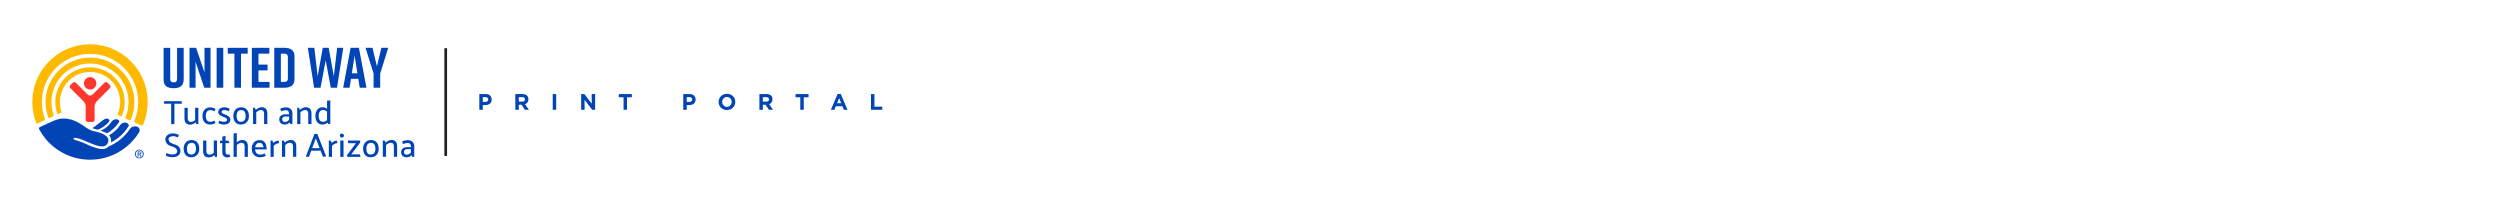 <?xml version="1.0" encoding="UTF-8"?>
<svg id="a" xmlns="http://www.w3.org/2000/svg" xmlns:xlink="http://www.w3.org/1999/xlink" viewBox="0 0 868.12 70.88">
  <defs>
    <style>
      .cls-1 {
        fill: #ffba00;
      }

      .cls-2 {
        fill: #fff;
      }

      .cls-3 {
        fill: none;
      }

      .cls-4 {
        fill: #231f20;
      }

      .cls-5 {
        fill: url(#linear-gradient);
      }

      .cls-6 {
        clip-path: url(#clippath);
      }

      .cls-7 {
        fill: #0044b5;
      }

      .cls-8 {
        fill: #fd372c;
      }
    </style>
    <linearGradient id="linear-gradient" x1="1976.92" y1="1410.26" x2="2047.85" y2="1410.26" gradientTransform="translate(-976.2 -1976.92) rotate(90) scale(1 -1)" gradientUnits="userSpaceOnUse">
      <stop offset="0" stop-color="#fff" stop-opacity="0"/>
      <stop offset=".14" stop-color="#fff" stop-opacity="0"/>
      <stop offset=".27" stop-color="#fff" stop-opacity=".06"/>
      <stop offset=".39" stop-color="#fff" stop-opacity=".13"/>
      <stop offset=".51" stop-color="#fff" stop-opacity=".23"/>
      <stop offset=".63" stop-color="#fff" stop-opacity=".36"/>
      <stop offset=".74" stop-color="#fff" stop-opacity=".52"/>
      <stop offset=".86" stop-color="#fff" stop-opacity=".71"/>
      <stop offset=".96" stop-color="#fff" stop-opacity=".92"/>
      <stop offset="1" stop-color="#fff"/>
    </linearGradient>
    <clipPath id="clippath">
      <rect class="cls-3" x="10.04" y="14.15" width="124.77" height="42.58"/>
    </clipPath>
  </defs>
  <g id="b">
    <g id="c">
      <polygon class="cls-5" points="0 70.93 0 0 868.12 0 868.12 70.93 0 70.93"/>
    </g>
  </g>
  <g>
    <path class="cls-7" d="M170.58,35.4c-.12.24-.27.44-.47.6s-.44.28-.7.36c-.27.08-.55.12-.86.12h-.91v1.64h-1.2v-5.45h2.22c.33,0,.62.04.87.13.26.09.48.22.65.39s.32.36.41.6.14.49.14.76v.02c0,.33-.07.6-.18.84h.03ZM169.54,34.55c0-.27-.08-.48-.26-.61-.18-.14-.41-.21-.71-.21h-.92v1.66h.95c.3,0,.54-.08.7-.24s.25-.35.25-.59v-.02h0Z"/>
    <path class="cls-7" d="M182.26,38.12l-1.17-1.75h-.94v1.75h-1.2v-5.45h2.49c.65,0,1.15.16,1.51.48s.54.76.54,1.33v.02c0,.44-.11.8-.32,1.07-.22.28-.5.48-.85.61l1.33,1.95h-1.39,0ZM182.28,34.5c0-.26-.08-.45-.25-.58s-.39-.19-.69-.19h-1.19v1.56h1.22c.29,0,.52-.07.68-.21s.24-.33.24-.56v-.02h0Z"/>
    <path class="cls-7" d="M191.94,38.12v-5.45h1.2v5.45h-1.2Z"/>
    <path class="cls-7" d="M205.63,38.12l-2.64-3.46v3.46h-1.18v-5.45h1.11l2.55,3.35v-3.35h1.18v5.45h-1.02Z"/>
    <path class="cls-7" d="M217.73,33.78v4.34h-1.2v-4.34h-1.65v-1.11h4.52v1.11h-1.67Z"/>
    <path class="cls-7" d="M241.4,35.4c-.12.24-.27.44-.47.6s-.44.28-.7.36-.55.12-.86.12h-.91v1.64h-1.2v-5.45h2.22c.33,0,.62.04.87.13.26.09.48.22.65.39.18.17.32.36.41.6s.14.49.14.76v.02c0,.33-.06.6-.18.84h.03ZM240.36,34.55c0-.27-.08-.48-.26-.61-.18-.14-.41-.21-.71-.21h-.92v1.66h.95c.3,0,.54-.08.7-.24.17-.16.25-.35.25-.59v-.02h0Z"/>
    <path class="cls-7" d="M255.1,36.49c-.14.34-.34.64-.6.9s-.56.46-.92.6c-.35.15-.74.22-1.16.22s-.81-.08-1.16-.22c-.35-.15-.65-.34-.92-.6s-.45-.55-.6-.89-.21-.71-.21-1.09v-.02c0-.39.08-.76.22-1.09.14-.34.34-.64.6-.9s.56-.46.92-.6c.35-.15.74-.22,1.17-.22s.81.08,1.16.22c.35.15.65.34.92.6s.45.55.6.89c.14.34.21.71.21,1.09v.02c0,.39-.08.75-.23,1.09ZM254.07,35.39c0-.24-.04-.45-.12-.66s-.19-.39-.34-.55-.32-.28-.53-.37-.42-.13-.66-.13-.46.04-.66.13-.37.21-.51.37-.25.34-.34.54-.12.42-.12.65v.02c0,.24.04.45.12.66s.19.39.34.55c.15.15.32.28.52.37s.42.13.66.13.46-.04.66-.13c.2-.08.38-.21.52-.37s.25-.34.34-.54.12-.43.12-.65v-.02h0Z"/>
    <path class="cls-7" d="M267.01,38.12l-1.17-1.75h-.94v1.75h-1.2v-5.45h2.49c.65,0,1.15.16,1.51.48.36.32.54.76.54,1.33v.02c0,.44-.11.8-.32,1.07-.22.28-.5.48-.84.61l1.33,1.95h-1.4,0ZM267.04,34.5c0-.26-.08-.45-.25-.58s-.39-.19-.7-.19h-1.19v1.56h1.22c.29,0,.52-.07.68-.21s.24-.33.24-.56v-.02h0Z"/>
    <path class="cls-7" d="M279.1,33.78v4.34h-1.2v-4.34h-1.65v-1.11h4.52v1.11h-1.67,0Z"/>
    <path class="cls-7" d="M293.05,38.12l-.5-1.23h-2.3l-.5,1.23h-1.23l2.33-5.48h1.11l2.33,5.48h-1.24,0ZM291.4,34.07l-.72,1.76h1.44l-.72-1.76Z"/>
    <path class="cls-7" d="M302.45,38.12v-5.45h1.2v4.37h2.71v1.08h-3.91Z"/>
  </g>
  <rect class="cls-4" x="154.31" y="16.73" width=".93" height="37.41"/>
  <g>
    <g class="cls-6">
      <path class="cls-7" d="M63.77,27.69c0,2.14-1.35,2.93-3.44,2.93h-.08c-2.1,0-3.44-.77-3.44-2.93v-11.08h2.3v10.72c0,.99.44,1.27,1.19,1.27s1.19-.28,1.19-1.27v-10.72h2.3v11.08Z"/>
      <polygon class="cls-7" points="65.81 30.46 65.81 16.61 68.1 16.61 71.01 25.18 71.01 16.61 73.11 16.61 73.11 30.46 70.93 30.46 67.91 21.46 67.91 30.46 65.81 30.46"/>
      <rect class="cls-7" x="75.23" y="16.61" width="2.3" height="13.85"/>
      <polygon class="cls-7" points="86.01 18.63 83.69 18.63 83.69 30.46 81.4 30.46 81.4 18.63 79.09 18.63 79.09 16.61 86.01 16.61 86.01 18.63"/>
      <polygon class="cls-7" points="87.45 30.46 87.45 16.61 93.53 16.61 93.53 18.63 89.75 18.63 89.75 22.43 92.91 22.43 92.91 24.44 89.75 24.44 89.75 28.44 93.59 28.44 93.59 30.46 87.45 30.46"/>
      <path class="cls-7" d="M102.26,19.54v7.99c0,2.1-1.38,2.93-3.48,2.93h-3.54v-13.85h3.54c2.1,0,3.48.83,3.48,2.93M98.7,18.63h-1.17v9.81h1.17c.75,0,1.27-.28,1.27-1.27v-7.28c0-.99-.51-1.27-1.27-1.27"/>
      <polygon class="cls-7" points="117.03 30.46 114.87 30.46 113.09 20.96 111.31 30.46 109.07 30.46 106.9 16.61 109.15 16.61 110.3 26.5 112.08 16.61 114.14 16.61 115.92 26.5 117.07 16.61 119.2 16.61 117.03 30.46"/>
      <path class="cls-7" d="M124.41,27.37h-2.53l-.49,3.09h-2.22l2.57-13.85h2.89l2.61,13.85h-2.33l-.49-3.09ZM124.11,25.47l-.97-6.15-.97,6.15h1.94Z"/>
      <polygon class="cls-7" points="132.02 30.46 129.72 30.46 129.72 25.53 126.93 16.61 129.35 16.61 130.89 23.04 132.43 16.61 134.81 16.61 132.02 25.53 132.02 30.46"/>
      <path class="cls-2" d="M52.62,35.44c0,11.75-9.54,21.29-21.29,21.29s-21.29-9.54-21.29-21.29S19.56,14.15,31.33,14.15s21.29,9.53,21.29,21.29"/>
      <path class="cls-1" d="M20.23,39.55c.22-.1.72-.32.94-.43.26-.13.22-.24.14-.45-.34-1.02-.5-2.1-.5-3.23,0-5.77,4.69-10.46,10.46-10.46s10.44,4.69,10.44,10.46c0,1.47-.31,2.89-.86,4.16-.05.09-.06.27.09.35.17.07.81.36.99.43.19.07.3.03.4-.17.63-1.47.98-3.08.98-4.77,0-6.66-5.4-12.07-12.05-12.07s-12.06,5.41-12.06,12.07c0,1.37.23,2.67.64,3.9.06.19.16.31.38.21"/>
      <path class="cls-1" d="M17.17,40.97c.24-.13,1.11-.52,1.33-.63.24-.1.18-.3.14-.39-.5-1.41-.78-2.92-.78-4.5,0-7.4,6.01-13.4,13.4-13.4s13.38,6,13.38,13.4c0,1.89-.39,3.69-1.11,5.32-.04.09-.1.29.13.37.2.09,1.17.52,1.34.6.19.08.31.04.4-.18.82-1.87,1.27-3.95,1.27-6.12,0-8.51-6.91-15.44-15.42-15.44s-15.44,6.93-15.44,15.44c0,1.87.34,3.67.96,5.34.04.1.11.31.38.19"/>
      <path class="cls-1" d="M13,42.89c.3-.15,2.11-.99,2.43-1.13.33-.14.19-.39.14-.52-.67-1.81-1.04-3.76-1.04-5.79,0-9.24,7.5-16.75,16.74-16.75s16.72,7.51,16.72,16.75c0,2.34-.49,4.56-1.35,6.58-.06.12-.12.37.19.5.29.13,2.05.91,2.29,1,.24.12.42.09.58-.26,1.02-2.42,1.58-5.06,1.58-7.83,0-11.06-8.98-20.07-20.02-20.07s-20.04,9-20.04,20.07c0,2.54.47,4.97,1.34,7.21.05.13.14.36.43.24"/>
      <path class="cls-8" d="M31.3,31.09c1.18,0,2.15-.96,2.15-2.15s-.97-2.16-2.15-2.16-2.15.96-2.15,2.16.95,2.15,2.15,2.15"/>
      <path class="cls-8" d="M32.09,42.35c.42,0,.75-.34.75-.76v-4.72c.02-.6.45-1.36.86-1.81l4.44-4.44c.3-.3.3-.79,0-1.08l-.81-.81c-.29-.3-.78-.3-1.08,0l-4,4.01c-.28.26-.46.42-.95.42s-.69-.16-.95-.42l-4.01-4.01c-.3-.3-.78-.3-1.07,0l-.82.81c-.3.29-.3.78,0,1.08l4.45,4.44c.42.45.83,1.21.85,1.81v4.72c0,.42.34.76.76.76h1.58"/>
      <path class="cls-7" d="M48.06,53.37h.29c.33,0,.46-.04.46-.28,0-.18-.11-.26-.39-.26h-.36v.55ZM48.06,54.38h-.26v-1.78h.67c.41,0,.62.16.62.5,0,.32-.21.45-.43.48l.48.79h-.32l-.47-.79h-.27v.79ZM49.61,53.47c0-.71-.54-1.26-1.24-1.26s-1.24.55-1.24,1.26.55,1.28,1.24,1.28,1.24-.55,1.24-1.28M46.84,53.47c0-.85.7-1.5,1.53-1.5s1.54.66,1.54,1.5-.7,1.53-1.54,1.53-1.53-.66-1.53-1.53"/>
      <path class="cls-7" d="M34.91,45.36c.45.14.94.32,1.49.55.27.12.52.25.75.4,1.71-.97,3.16-2.34,4.23-3.98.1-.16.08-.37-.04-.51-.38-.43-1.21-.6-1.96-.15h0c-.33.2-.6.48-.82.8-.17.26-.36.51-.57.75-.84.98-1.9,1.7-3.07,2.13"/>
      <path class="cls-7" d="M37.88,46.96c.63.72.86,1.62.64,2.51,2.53-1.3,4.65-3.27,6.14-5.67.06-.09.08-.2.06-.3-.17-.81-1.26-1.3-2.44-.63,0,0,0,0,0,0-.31.24-.48.49-.58.64-1.06,1.51-2.23,2.51-3.82,3.46"/>
      <path class="cls-7" d="M37.43,42.74c.2-.2.36-.43.51-.66.07-.12.09-.26.04-.39-.21-.45-.9-.71-1.61-.34-1.04.53-2.51,1.99-4.13,3.05-.06.04-.06.14.01.17.4.16,1.09.31,1.64.45.43,0,2.24-.94,3.55-2.28"/>
      <path class="cls-7" d="M13.84,44.13c.57-.26,2.5-1.15,2.76-1.27,1.08-.5,2.88-1.36,4.04-1.57.09-.02.18-.03.27-.04.02,0,.03,0,.05,0,.07-.01.14-.02.21-.03.06,0,.11-.01.17-.02.06,0,.13-.01.19-.02.07,0,.15-.01.23-.01.05,0,.11,0,.16,0,.13,0,.26,0,.39,0,0,0,0,0,.01,0h0s.03,0,.04,0c.09,0,.19,0,.28.01.05,0,.1,0,.15,0,.06,0,.13,0,.19.02.06,0,.12.01.17.02.06,0,.11.01.17.02.42.05.87.14,1.34.27,0,0,.01,0,.01,0,.1.03.21.06.31.09.02,0,.04.01.05.02.69.22,1.45.55,2.24.98,1.88,1.01,3.37,2.6,5.54,3.01,1.56.29,5.62,1.36,4.71,3.83-.46,1.24-1.47,1.53-2.75,1.35,0,0-.02,0-.03,0-.06,0-.11-.02-.17-.03-.04,0-.08-.01-.12-.02-.04,0-.09-.02-.13-.03-.07-.01-.14-.03-.21-.05-.02,0-.04,0-.06-.01-1.36-.34-2.94-1.06-4.43-1.68-.04-.02-.08-.03-.12-.05-.07-.03-.13-.06-.2-.08-.07-.03-.14-.06-.21-.09-.06-.02-.11-.05-.17-.07-.08-.03-.17-.07-.25-.1-.04-.02-.09-.04-.13-.05-.13-.05-.25-.1-.37-.14,0,0,0,0,0,0-.08-.03-.16-.06-.24-.09-.12-.04-.24-.08-.36-.12-.12-.04-.23-.07-.34-.1-.51-.14-.98-.23-1.29-.21h0s-.06,0-.09.01c-.01,0-.03,0-.04,0-.02,0-.04.01-.07.02-.02,0-.04.01-.05.02,0,0-.01,0-.02.01-.08.04-.13.11-.13.2-.03.45.61.44,2.18.99,2.4.83,3.11,1.48,5.11,2.1.69.22,1.43.43,2.14.51.01,0,.02,0,.04,0,.08,0,.17.01.25.02.02,0,.03,0,.05,0,.08,0,.16,0,.24,0,.03,0,.06,0,.09,0,.08,0,.16,0,.23-.01.02,0,.04,0,.06,0,.07,0,.14-.02.21-.03.03,0,.05,0,.08-.01.08-.02.16-.03.23-.06.02,0,.04-.01.07-.02.07-.02.13-.04.2-.07.02,0,.04-.01.06-.02.08-.03.15-.07.22-.11.02-.01.04-.02.07-.04.07-.04.15-.09.22-.14.01,0,.02-.02.03-.02.07-.05.13-.1.19-.15.08-.07.16-.15.24-.23,3-1.25,5.55-3.36,7.34-6.02.17-.26.39-.48.66-.64.1-.06.2-.11.28-.14,1.8-.64,3.02.69,2.24,1.96-2.4,3.86-6.1,6.86-10.48,8.37h0c-2.03.7-4.2,1.08-6.47,1.08h0c-.21,0-.42,0-.63,0-4.45-.14-8.56-1.68-11.81-4.28h0s-.02-.02-.03-.02c-2.16-1.68-3.89-3.8-5.13-6.06-.04-.07-.08-.14-.12-.22-.14-.27-.03-.61.25-.74"/>
    </g>
    <g>
      <path class="cls-7" d="M63.19,36.03h-2.62v7.07h-1.13v-7.07h-2.47v-.89h6.07c.02.15.05.3.07.44.02.15.05.3.08.44Z"/>
      <path class="cls-7" d="M67.93,42.5c-.25.23-.55.42-.9.57-.35.14-.67.22-.98.22-.69,0-1.2-.2-1.52-.6-.32-.4-.47-.91-.47-1.52v-3.74h1.13v3.66c0,.37.09.67.27.9.18.23.45.35.81.35.21,0,.45-.06.73-.17.27-.11.53-.27.76-.46v-4.27h1.12v5.67h-.64l-.33-.6Z"/>
      <path class="cls-7" d="M73.05,38.23c-.53,0-.93.19-1.19.58-.26.39-.4.86-.4,1.43,0,.59.12,1.08.37,1.47.25.39.64.58,1.18.58.34,0,.61-.04.81-.11s.42-.16.66-.28l.34.81c-.25.17-.55.3-.91.4-.36.09-.66.14-.9.14-.87,0-1.54-.28-2.01-.83-.46-.55-.7-1.28-.7-2.16,0-.88.25-1.6.72-2.15.47-.55,1.15-.83,2.03-.83.23,0,.53.05.88.15.35.1.66.23.91.4l-.33.8c-.24-.1-.46-.19-.67-.27-.2-.08-.47-.12-.81-.12Z"/>
      <path class="cls-7" d="M79.41,38.61c-.22-.1-.45-.19-.68-.27-.24-.08-.51-.12-.81-.12s-.53.06-.71.18c-.18.12-.26.28-.26.49,0,.17.11.32.31.45.2.13.47.25.81.37.47.17.9.4,1.31.7.41.29.61.67.61,1.14,0,.53-.2.95-.59,1.25-.39.3-.97.45-1.71.45-.24,0-.55-.04-.94-.13-.38-.09-.69-.21-.94-.39l.35-.83c.24.12.49.21.75.28s.51.11.77.11c.37,0,.66-.06.87-.18.21-.12.31-.28.31-.5s-.11-.41-.33-.57c-.22-.16-.52-.3-.88-.42-.44-.15-.87-.35-1.26-.62-.4-.27-.6-.63-.6-1.09,0-.51.19-.92.58-1.21.39-.29.91-.44,1.57-.44.24,0,.55.05.91.14.37.09.67.23.91.4l-.35.81Z"/>
      <path class="cls-7" d="M83.63,43.25c-.86,0-1.51-.29-1.95-.85-.44-.56-.67-1.28-.67-2.16,0-.87.25-1.59.73-2.14.48-.55,1.14-.83,2-.84.89,0,1.56.28,2.02.85.46.57.68,1.29.68,2.18s-.25,1.59-.75,2.13c-.5.54-1.19.81-2.06.82ZM85.31,40.3c0-.61-.12-1.11-.36-1.49-.24-.39-.63-.58-1.17-.58s-.94.18-1.21.54c-.27.36-.4.85-.41,1.46,0,.63.11,1.13.35,1.5.23.37.61.56,1.15.56s.94-.18,1.22-.53c.28-.35.43-.84.43-1.46Z"/>
      <path class="cls-7" d="M88.84,38.17c.24-.27.55-.49.94-.67.38-.18.74-.27,1.06-.27.69,0,1.2.2,1.52.6.32.4.47.91.47,1.52v3.74h-1.12v-3.64c0-.38-.09-.69-.27-.91-.18-.23-.46-.34-.82-.35-.23,0-.51.07-.82.22-.31.15-.58.34-.81.59v4.09h-1.12v-5.67h.63l.35.75Z"/>
      <path class="cls-7" d="M97.31,37.77c.22-.15.53-.27.95-.36.41-.09.74-.14.98-.14.66,0,1.2.18,1.64.55.44.37.66.84.66,1.43v3.85h-.63c-.05-.09-.11-.18-.15-.27-.05-.09-.09-.18-.14-.27-.2.17-.44.33-.75.47-.3.14-.61.21-.91.21-.67,0-1.17-.17-1.49-.5-.32-.34-.49-.76-.49-1.28,0-.57.19-1,.58-1.3.39-.3.89-.45,1.5-.45h1.35c0-.39-.08-.73-.23-1.01-.16-.28-.46-.42-.9-.42-.34,0-.64.04-.91.12-.27.08-.51.17-.73.26l-.32-.89ZM97.98,41.46c0,.22.08.42.23.61.16.19.39.28.71.28.29,0,.56-.07.81-.21.25-.14.48-.32.67-.54v-1.15h-1.38c-.34,0-.6.1-.78.3-.18.2-.27.44-.27.7Z"/>
      <path class="cls-7" d="M104.17,38.17c.24-.27.55-.49.94-.67.38-.18.74-.27,1.06-.27.69,0,1.2.2,1.52.6.32.4.47.91.47,1.52v3.74h-1.12v-3.64c0-.38-.09-.69-.27-.91-.18-.23-.46-.34-.82-.35-.23,0-.51.07-.82.22-.31.15-.58.34-.81.59v4.09h-1.12v-5.67h.63l.35.75Z"/>
      <path class="cls-7" d="M114.7,34.85v8.25h-.64l-.3-.53c-.24.21-.52.38-.85.5-.32.12-.62.18-.9.18-.83,0-1.45-.28-1.87-.85-.42-.57-.63-1.28-.63-2.14s.22-1.59.65-2.16c.43-.57,1.06-.86,1.89-.86.23,0,.49.05.76.15.27.1.53.22.76.38v-2.8l1.13-.12ZM112.24,38.19c-.58,0-1,.21-1.23.62-.24.41-.36.89-.36,1.43,0,.57.11,1.05.34,1.45.23.4.64.6,1.25.6.21,0,.43-.05.66-.15.23-.1.45-.23.66-.4v-3c-.21-.17-.43-.31-.66-.4-.23-.1-.45-.15-.66-.15Z"/>
    </g>
    <g>
      <path class="cls-7" d="M57.82,53.15c.22.11.51.22.88.33.37.11.73.17,1.09.17.57,0,1-.11,1.3-.32.3-.21.44-.49.44-.83,0-.79-.68-1.37-2.05-1.75-1.37-.38-2.05-1.17-2.05-2.37,0-.58.23-1.06.7-1.46.46-.4,1.1-.6,1.91-.6.4,0,.78.05,1.15.16.37.11.69.23.95.36-.05.15-.12.3-.19.44-.07.15-.13.3-.19.44-.2-.1-.43-.2-.7-.29-.26-.09-.58-.13-.95-.13-.44,0-.82.09-1.12.26-.3.17-.45.43-.45.78,0,.8.69,1.4,2.06,1.79,1.37.39,2.06,1.17,2.06,2.33,0,.62-.25,1.14-.74,1.54-.5.4-1.2.6-2.12.6-.34,0-.75-.06-1.25-.19-.5-.12-.83-.26-.98-.4.04-.15.08-.3.12-.44.04-.15.09-.3.13-.44Z"/>
      <path class="cls-7" d="M66.39,54.62c-.86,0-1.51-.29-1.95-.85-.44-.56-.67-1.28-.67-2.16,0-.87.25-1.59.73-2.14.48-.55,1.14-.83,2-.84.89,0,1.56.28,2.02.85.46.57.68,1.29.68,2.18s-.25,1.59-.75,2.13c-.5.54-1.19.81-2.06.82ZM68.06,51.67c0-.61-.12-1.11-.36-1.49-.24-.39-.63-.58-1.17-.58s-.94.18-1.21.54c-.27.36-.4.85-.41,1.46,0,.63.11,1.13.35,1.5.23.37.61.56,1.15.56s.94-.18,1.22-.53c.28-.35.43-.84.43-1.46Z"/>
      <path class="cls-7" d="M74.4,53.87c-.25.23-.55.42-.9.57-.35.14-.67.22-.98.22-.69,0-1.2-.2-1.52-.6-.32-.4-.47-.91-.47-1.52v-3.74h1.13v3.66c0,.37.09.67.27.9.18.23.45.35.81.35.21,0,.45-.06.73-.17.27-.11.53-.27.76-.46v-4.27h1.12v5.67h-.64l-.33-.6Z"/>
      <path class="cls-7" d="M79.96,54.42c-.1.05-.24.11-.43.16-.18.05-.36.08-.53.08-.55,0-.99-.15-1.32-.46s-.49-.74-.49-1.32v-3.17h-.8v-.85s.8,0,.8,0v-1.42l1.12-.26v1.67h1.03l.35.85h-1.38v3c0,.29.06.52.19.71.13.18.33.27.61.27.09,0,.19-.01.29-.04.1-.03.19-.06.26-.09l.29.85Z"/>
      <path class="cls-7" d="M82.22,49.42c.24-.23.54-.43.88-.58.35-.15.67-.23.98-.23.69,0,1.2.2,1.52.6.32.4.47.91.47,1.52v3.74h-1.12v-3.64c0-.38-.09-.69-.27-.91-.18-.23-.46-.34-.84-.35-.23,0-.51.07-.81.22-.31.15-.58.34-.8.59v4.09h-1.12v-8.13l1.12-.13v3.21Z"/>
      <path class="cls-7" d="M92.6,51.88h-4.02c.04.52.2.95.49,1.29.29.34.72.5,1.3.5.34,0,.62-.04.85-.11.23-.07.46-.17.7-.27l.35.82c-.25.17-.57.3-.95.38-.39.08-.7.12-.94.12-.95,0-1.68-.27-2.19-.82-.51-.55-.77-1.27-.77-2.16s.24-1.6.72-2.15c.48-.55,1.14-.83,1.99-.83.92,0,1.56.32,1.93.97.37.65.55,1.4.55,2.27ZM91.51,51.12c-.07-.47-.22-.84-.44-1.11-.23-.27-.55-.41-.98-.41s-.78.14-1.03.42c-.25.28-.4.65-.46,1.11h2.91Z"/>
      <path class="cls-7" d="M93.94,54.47v-5.67h.63l.36.81c.22-.19.49-.37.82-.54.33-.18.65-.26.95-.26l.25.9c-.31,0-.64.08-.98.25-.34.17-.65.38-.92.65v3.87h-1.12Z"/>
      <path class="cls-7" d="M98.89,49.54c.24-.27.55-.49.94-.67.38-.18.74-.27,1.06-.27.69,0,1.2.2,1.52.6.32.4.47.91.47,1.52v3.74h-1.12v-3.64c0-.38-.09-.69-.27-.91-.18-.23-.46-.34-.82-.35-.23,0-.51.07-.82.22-.31.15-.58.34-.81.59v4.09h-1.12v-5.67h.63l.35.75Z"/>
      <path class="cls-7" d="M110.19,46.51l3.07,7.79-1.11.16-.83-2.13h-3.24l-.8,2.13h-1.1l3-7.96h1.02ZM109.67,48.02l-1.28,3.42h2.59l-1.31-3.42Z"/>
      <path class="cls-7" d="M114.18,54.47v-5.67h.63l.36.81c.22-.19.49-.37.82-.54.33-.18.65-.26.95-.26l.25.9c-.31,0-.64.08-.98.25-.34.17-.65.38-.92.65v3.87h-1.12Z"/>
      <path class="cls-7" d="M118.72,47.78c-.2,0-.36-.07-.49-.2-.13-.14-.2-.3-.2-.5,0-.19.06-.36.19-.5s.3-.2.5-.2.36.07.5.2c.14.14.21.3.21.5s-.07.36-.21.5c-.14.14-.31.2-.5.2ZM118.16,54.47v-5.67h1.13v5.67h-1.13Z"/>
      <path class="cls-7" d="M125.12,49.42l-3.15,4.17h3.05l.12.89h-4.52l-.14-.58,3.11-4.18h-2.63l-.25-.91h4.34l.06.62Z"/>
      <path class="cls-7" d="M128.7,54.62c-.86,0-1.51-.29-1.95-.85-.44-.56-.67-1.28-.67-2.16,0-.87.25-1.59.73-2.14.48-.55,1.14-.83,2-.84.89,0,1.56.28,2.02.85.46.57.68,1.29.68,2.18s-.25,1.59-.75,2.13c-.5.54-1.19.81-2.06.82ZM130.37,51.67c0-.61-.12-1.11-.36-1.49-.24-.39-.63-.58-1.17-.58s-.94.18-1.21.54c-.27.36-.4.85-.41,1.46,0,.63.11,1.13.35,1.5.23.37.61.56,1.15.56s.94-.18,1.22-.53c.28-.35.43-.84.43-1.46Z"/>
      <path class="cls-7" d="M133.91,49.54c.24-.27.55-.49.94-.67.38-.18.74-.27,1.06-.27.69,0,1.2.2,1.52.6.32.4.47.91.47,1.52v3.74h-1.12v-3.64c0-.38-.09-.69-.27-.91-.18-.23-.46-.34-.82-.35-.23,0-.51.07-.82.22-.31.15-.58.34-.81.59v4.09h-1.12v-5.67h.63l.35.75Z"/>
      <path class="cls-7" d="M139.62,49.15c.22-.15.53-.27.95-.36.41-.09.74-.14.98-.14.66,0,1.2.18,1.64.55.44.37.66.84.66,1.43v3.85h-.63c-.05-.09-.11-.18-.15-.27-.05-.09-.09-.18-.14-.27-.2.17-.44.33-.75.47-.3.14-.61.21-.91.21-.67,0-1.17-.17-1.49-.5-.32-.34-.49-.76-.49-1.28,0-.57.19-1,.58-1.3.39-.3.89-.45,1.5-.45h1.35c0-.39-.08-.73-.23-1.01-.16-.28-.46-.42-.9-.42-.34,0-.64.04-.91.12-.27.08-.51.17-.73.26l-.32-.89ZM140.28,52.83c0,.22.08.42.23.61.16.19.39.28.71.28.29,0,.56-.07.81-.21.25-.14.48-.32.67-.54v-1.15h-1.38c-.34,0-.6.1-.78.3-.18.2-.27.44-.27.7Z"/>
    </g>
  </g>
</svg>